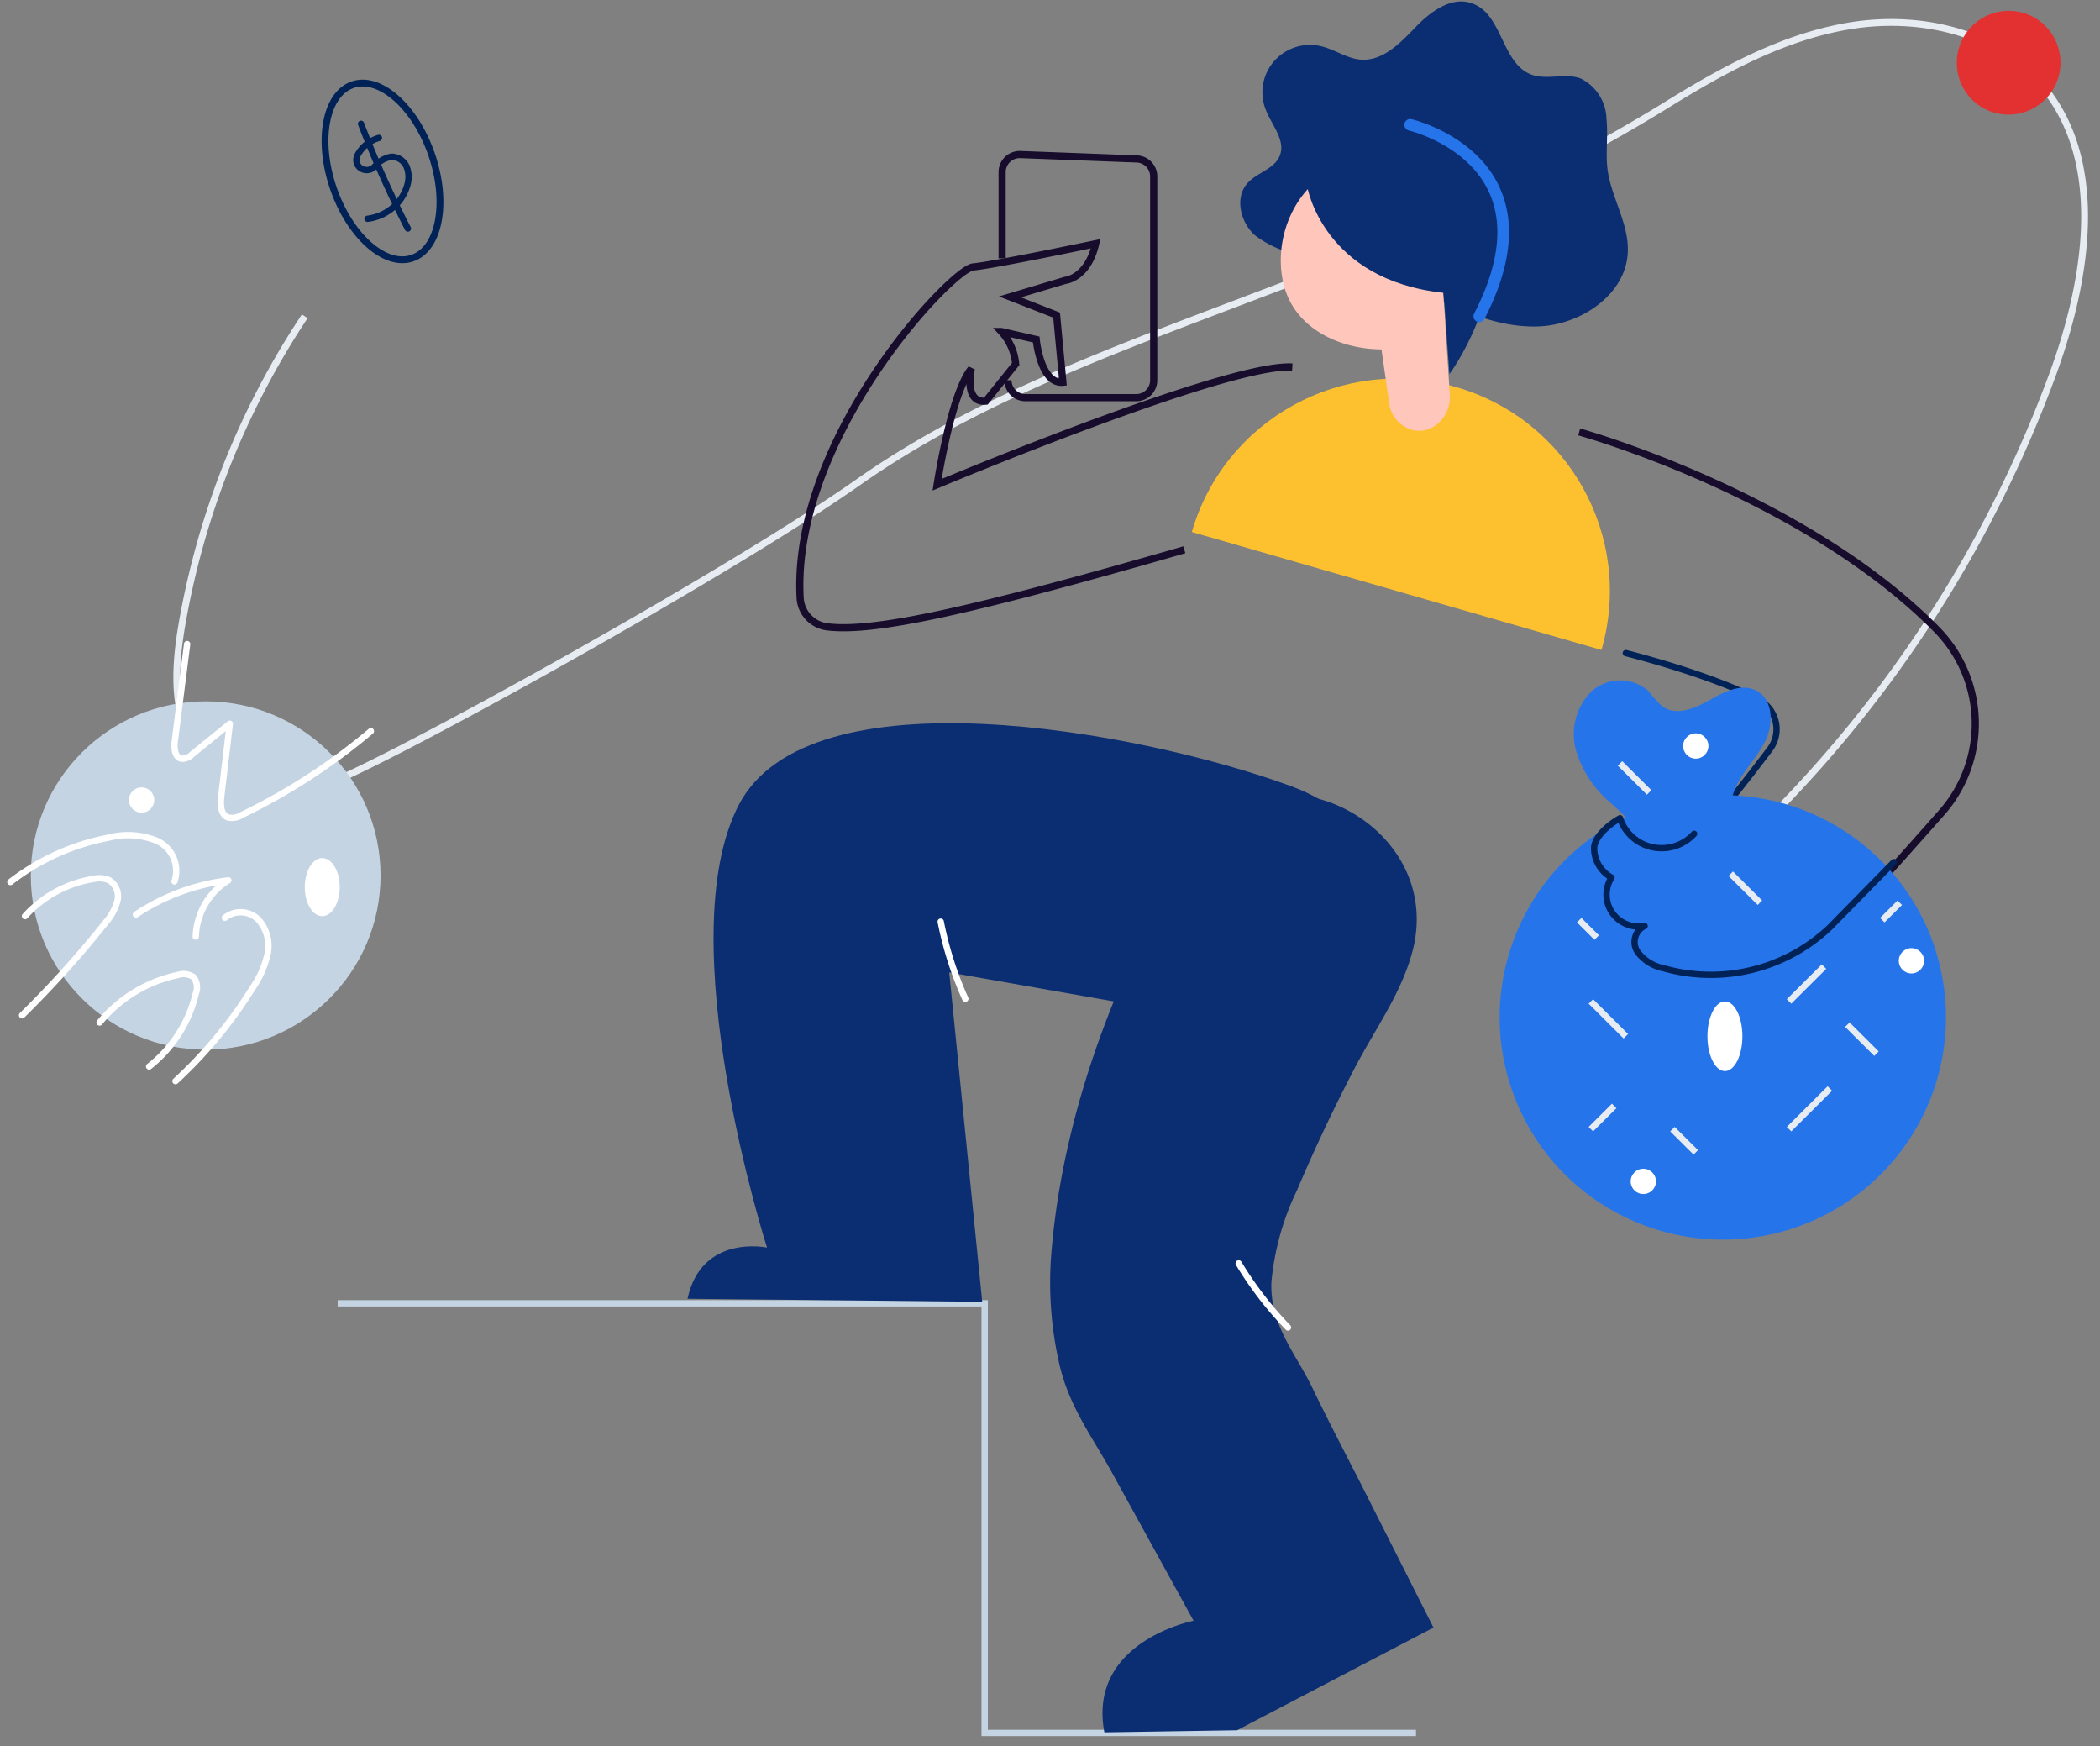 <svg xmlns="http://www.w3.org/2000/svg" width="166" height="138" viewBox="0 0 166 138">
    <rect x="0" y="0" width="166" height="138" fill="#808080" stroke="none"/>
    <g fill="none" fill-rule="evenodd">
        <path d="M-78-23h320v180H-78z"/>
        <path stroke="#E7ECF3" stroke-width=".539" d="M24.091 24.994a63.63 63.63 0 0 0-9.73 24.478c-.594 3.519-.778 7.532 1.503 10.254 2.282 2.722 6.14 3.293 9.47 2.421 3.33-.872 31.642-16.4 42.49-24.026 17.383-12.221 40.64-15.394 64.11-29.952 4.465-2.754 9.2-5.315 14.389-6.144 5.19-.828 10.94.345 14.562 4.132 5.665 5.918 4.238 15.494 1.46 23.187a97.297 97.297 0 0 1-33.892 45.125"/>
        <ellipse cx="4.485" cy="4.41" fill="#E33031" rx="4.107" ry="4.095" transform="rotate(-60 82.104 -128.938)"/>
        <g stroke="#002256" stroke-linecap="round" stroke-linejoin="round" transform="matrix(-1 0 0 1 37.146 4.9)">
            <ellipse cx="6.911" cy="8.646" stroke-width=".539" rx="4.106" ry="7.247" transform="rotate(19 6.911 8.646)"/>
            <g stroke-width=".5">
                <path d="M7.196 5.998c.75.222 1.372.736 1.714 1.417v.023a.775.775 0 0 1-.29.964.84.84 0 0 1-1.036-.089l-.088-.085a2.145 2.145 0 0 0-1.292-.742 1.316 1.316 0 0 0-1.187.764c-.188.45-.217.949-.085 1.417.377 1.446 1.629 2.523 3.16 2.72M8.606 4.885a82.118 82.118 0 0 1-3.7 8.273"/>
            </g>
        </g>
        <g>
            <path stroke="#C4D4E3" stroke-width=".5" d="M26.691 102.995h51.144v33.95h34.096"/>
            <path fill="#0B2D72" fill-rule="nonzero" d="M103.453 20.26a8.508 8.508 0 0 1-4.257-1.67c-1.143-1.028-1.613-2.964-.59-4.11.756-.845 2.129-1.12 2.553-2.166.497-1.22-.636-2.423-1.115-3.67a3.731 3.731 0 0 1 .662-3.799 3.77 3.77 0 0 1 3.678-1.202c1.115.248 2.092 1 3.225 1.073 1.733.101 3.106-1.34 4.304-2.587C113.11.88 114.815-.358 116.437.294c2.332.872 2.276 4.725 4.608 5.597 1.235.459 2.672-.147 3.907.312a3.669 3.669 0 0 1 2.037 3.202c.138 1.321-.083 2.67.083 3.982.294 2.23 1.695 4.276 1.603 6.524-.129 3.35-3.686 5.744-7.022 5.882-3.336.137-6.543-1.395-9.556-2.882"/>
            <path fill="#FDC130" fill-rule="nonzero" d="M115.083 30.582c-8.942-2.574-18.287 2.557-20.873 11.46l32.382 9.323c2.58-8.903-2.57-18.204-11.51-20.783z"/>
            <path fill="#FFC6BB" fill-rule="nonzero" d="M106.863 12.846c-4.073 1.018-6.239 5.441-5.465 9.322.774 3.881 4.682 5.441 7.805 5.441l.609 4.258a2.501 2.501 0 0 0 2.147 2.165c.393.045.791-.028 1.142-.21h.047a2.75 2.75 0 0 0 1.456-2.598l-.72-11.368-.285-2.294a5.501 5.501 0 0 0-2.279-3.815 5.548 5.548 0 0 0-4.365-.901h-.092z"/>
            <path fill="#0B2D72" fill-rule="nonzero" d="M103.343 14.791s1.253 7.34 10.772 8.35l.46 6.423s4.802-6.478 2.765-12.424c-2.036-5.946-11.657-7.01-13.997-2.349z"/>
            <path stroke="#170C2C" stroke-width=".567" d="M93.62 43.446c-17.508 5.047-24.64 6.515-28.216 6.093a2.445 2.445 0 0 1-2.156-2.303c-.664-12.653 11.98-25.985 13.675-26.141 1.695-.156 9.685-1.835 9.685-1.835-.636 2.752-2.414 2.899-2.414 2.899l-4.36 1.303 3.687 1.44.498 5.304c-1.77.165-2.11-3.377-2.11-3.377l-2.765-.633a4.35 4.35 0 0 1 1.142 2.57l-2.359 2.936c-1.778.165-1.142-2.57-1.142-2.57-1.604 1.936-2.71 9.176-2.71 9.176s22.89-9.616 28.079-9.304"/>
            <path fill="#0B2D72" fill-rule="nonzero" d="M102.006 62.11c-11.98-4.378-38.086-9.176-43.615 1.513-5.529 10.69 2.24 34.968 2.24 34.968s-5.18-1.101-6.285 4.046l23.296.239-2.608-26.031 18.587 3.276 12.459-11.763s2.958-3.67-4.074-6.249z"/>
            <path fill="#0B2D72" fill-rule="nonzero" d="M87.3 136.899l10.486-.166 15.527-8.11-5.39-10.672c-1.392-2.752-2.848-5.505-4.175-8.258-1.327-2.752-3.391-5-3.244-8.395a21.034 21.034 0 0 1 2.01-7.212 134.231 134.231 0 0 1 4.699-9.919c1.622-3.065 3.686-5.872 4.506-9.249 2.433-10.286-12.164-17.066-17.757-7.67-5.594 9.395-9.833 20.397-10.81 31.26a28.937 28.937 0 0 0 .627 9.47c.792 3.22 2.506 5.505 4.045 8.257l6.525 11.846s-8.405 1.633-7.05 8.818z"/>
            <path stroke="#FFF" stroke-linecap="round" stroke-linejoin="round" stroke-width=".5" d="M101.813 104.904a28.118 28.118 0 0 1-3.898-5.065M76.305 78.928a28.118 28.118 0 0 1-1.944-6.093"/>
            <path stroke="#2674EA" stroke-linecap="round" stroke-width=".92" d="M111.47 9.864s11.851 2.753 5.465 15.13"/>
            <path stroke="#170C2C" stroke-width=".567" d="M144.857 73.826a769.072 769.072 0 0 0 8.616-9.597 10.61 10.61 0 0 0-.396-14.498c-10.57-10.698-28.245-15.598-28.245-15.598"/>
            <path stroke="#002256" stroke-linecap="round" stroke-linejoin="round" stroke-width=".5" d="M128.518 51.612s6.635 1.652 10.478 3.67a2.634 2.634 0 0 1 .922 3.909c-.848 1.12-1.945 2.551-3.05 3.918"/>
            <g transform="translate(.823 50.9)">
                <ellipse cx="15.435" cy="18.287" fill="#C4D4E3" fill-rule="nonzero" rx="13.823" ry="13.763"/>
                <path stroke="#FFF" stroke-linecap="round" stroke-linejoin="round" stroke-width=".5" d="M0 18.8a18.32 18.32 0 0 1 7.768-3.504 6.051 6.051 0 0 1 3.806.247 2.602 2.602 0 0 1 1.392 3.212M9.925 21.37a16.853 16.853 0 0 1 7.298-2.698 5.427 5.427 0 0 0-2.571 4.441M16.956 21.627a1.978 1.978 0 0 1 2.654.156c.667.75.93 1.775.71 2.752a7.774 7.774 0 0 1-1.19 2.661 35.378 35.378 0 0 1-6.081 7.34M7.05 29.903a10.937 10.937 0 0 1 6.174-3.753 1.406 1.406 0 0 1 1.262.175c.273.378.336.868.166 1.302a10.373 10.373 0 0 1-3.686 5.753"/>
                <path stroke="#FFF" stroke-linecap="round" stroke-linejoin="round" stroke-width=".5" d="M1.152 21.498a9.3 9.3 0 0 1 5.4-2.936c.42-.101.863-.066 1.262.101.541.349.8 1.001.645 1.624a4.123 4.123 0 0 1-.866 1.633 80.918 80.918 0 0 1-6.671 7.414"/>
                <ellipse cx="10.367" cy="12.323" fill="#FFF" fill-rule="nonzero" rx="1" ry="1"/>
                <path stroke="#FFF" stroke-linecap="round" stroke-linejoin="round" stroke-width=".5" d="M13.97 0l-.977 7.68c-.073.541 0 1.275.526 1.376.32.015.631-.112.847-.348l2.977-2.414-.682 5.772c-.074.615-.046 1.404.534 1.633.374.083.766.013 1.088-.193a48.521 48.521 0 0 0 10.21-6.624"/>
                <ellipse cx="24.65" cy="19.204" fill="#FFF" fill-rule="nonzero" rx="1.382" ry="2.294"/>
            </g>
            <path fill="#2674EA" fill-rule="nonzero" d="M136.969 62.852c.051-.174.113-.346.184-.513.59-1.386 1.742-2.46 2.405-3.808.664-1.35.59-3.303-.756-3.973-1.17-.578-2.534.128-3.686.78-1.152.651-2.59 1.257-3.686.504-.418-.38-.8-.798-1.142-1.248a3.393 3.393 0 0 0-4.553.11 4.802 4.802 0 0 0-1.142 4.653 8.696 8.696 0 0 0 2.764 4.128c.387.35.802.716 1.17 1.11-.138.065-.285.12-.423.193-7.876 4.042-11.517 13.274-8.51 21.572 3.008 8.299 11.732 13.087 20.385 11.19 8.652-1.898 14.548-9.893 13.777-18.681-.772-8.789-7.972-15.643-16.824-16.017h.037z"/>
            <path stroke="#002256" stroke-linecap="round" stroke-linejoin="round" stroke-width=".5" d="M133.918 65.89a3.474 3.474 0 0 1-3.285 1.063 3.46 3.46 0 0 1-2.575-2.293c-.83.459-2.046 1.459-2.046 2.395a2.678 2.678 0 0 0 1.373 2.294c-.54.85-.52 1.937.048 2.768a2.539 2.539 0 0 0 2.569 1.058 1.408 1.408 0 0 0-.553 2.055 3.42 3.42 0 0 0 2.046 1.285 13.68 13.68 0 0 0 13.15-3.23l5.059-5.157"/>
            <path stroke="#170C2C" stroke-width=".567" d="M79.217 20.416v-6.827c.003-.374.157-.731.427-.99.271-.26.636-.399 1.011-.386l9.215.348c.74.035 1.323.64 1.327 1.377V30.05a1.38 1.38 0 0 1-1.382 1.376H81.06a1.38 1.38 0 0 1-1.382-1.376"/>
            <path stroke="#E7ECF3" stroke-width=".5" d="M141.42 89.232l3.225-3.211M125.754 79.139l2.764 2.753M141.42 79.139l2.764-2.753M132.204 89.232l1.843 1.835M125.754 89.232l1.843-1.835M146.027 80.974l2.304 2.294M136.812 69.046l2.304 2.294M128.058 60.33l2.303 2.293M148.792 72.716l1.382-1.376M124.832 72.716l1.383 1.376"/>
            <ellipse cx="136.351" cy="81.892" fill="#FFF" fill-rule="nonzero" rx="1.382" ry="2.753"/>
            <ellipse cx="129.901" cy="93.361" fill="#FFF" fill-rule="nonzero" rx="1" ry="1"/>
            <ellipse cx="151.095" cy="75.927" fill="#FFF" fill-rule="nonzero" rx="1" ry="1"/>
            <ellipse cx="134.047" cy="58.953" fill="#FFF" fill-rule="nonzero" rx="1" ry="1"/>
        </g>
    </g>
</svg>
